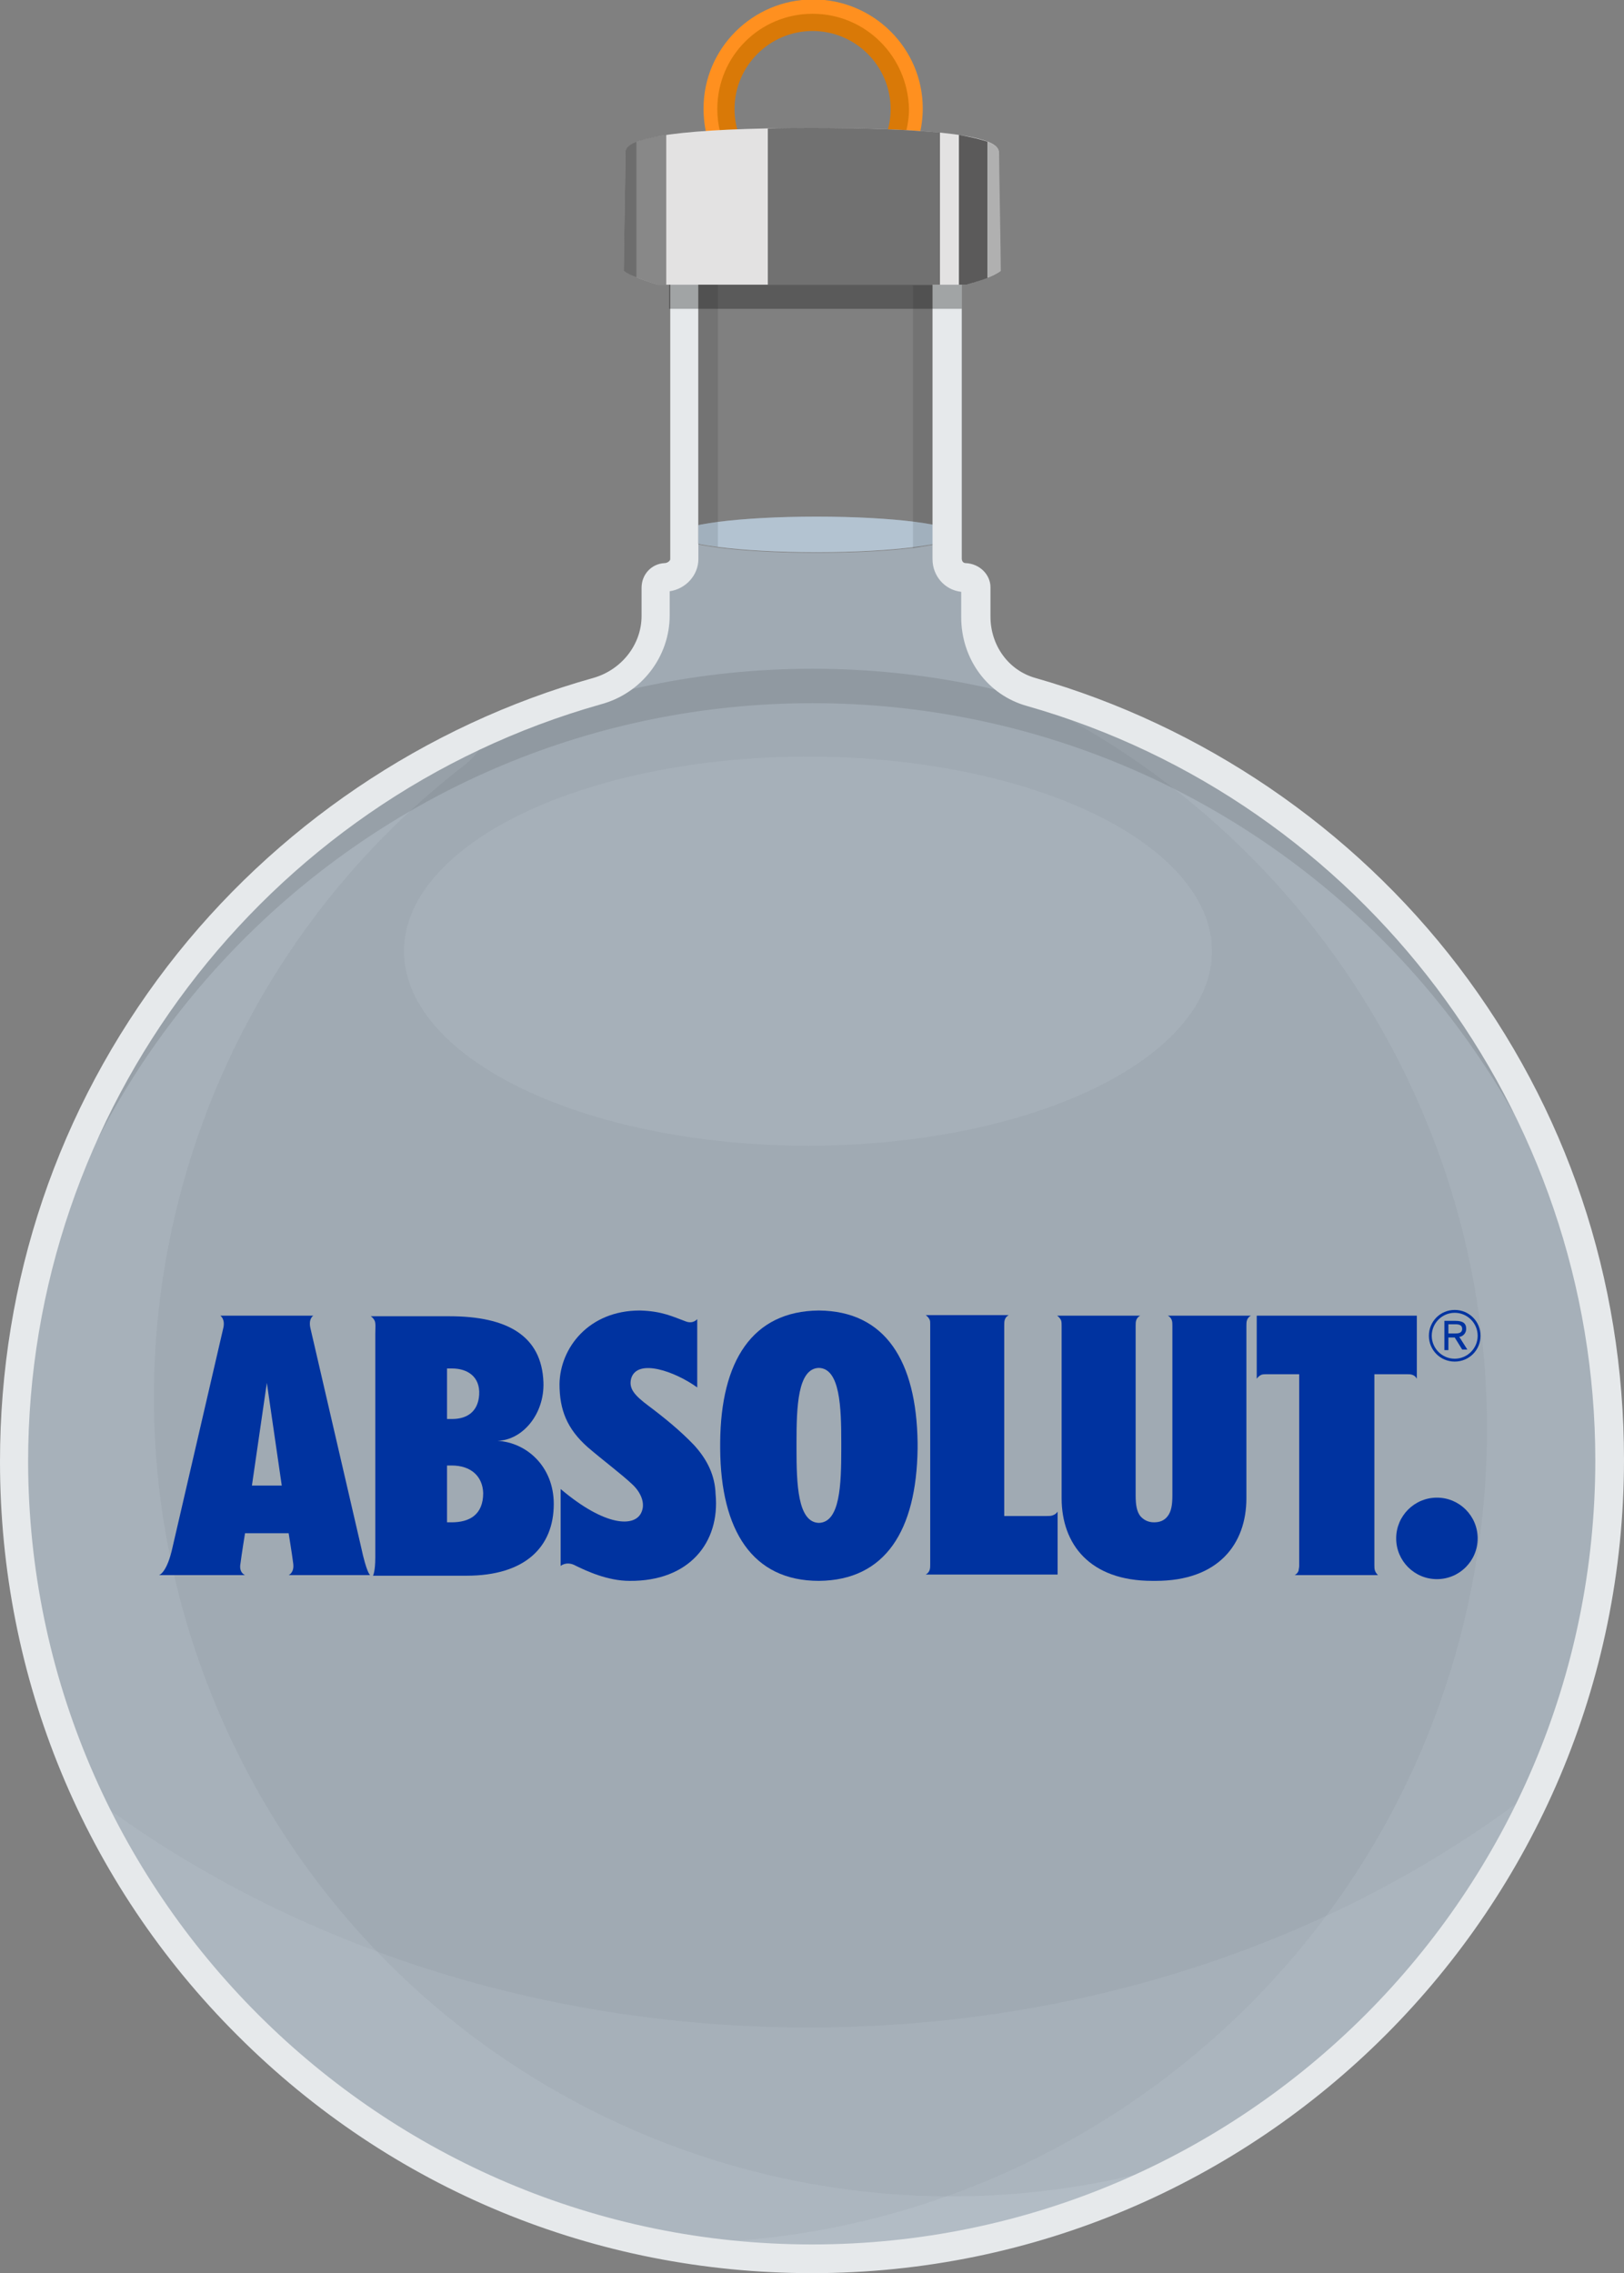 <?xml version="1.0" encoding="utf-8"?>
<!-- Generator: Adobe Illustrator 19.1.1, SVG Export Plug-In . SVG Version: 6.00 Build 0)  -->
<svg version="1.1" xmlns="http://www.w3.org/2000/svg" xmlns:xlink="http://www.w3.org/1999/xlink" x="0px" y="0px"
	 viewBox="0 0 283 396" enable-background="new 0 0 283 396" xml:space="preserve">
<rect x="0" y="0" width="283" height="396" fill="#808080" stroke="none"/>
<g id="bombki">
	<g id="wyborowa01">
	</g>
	<g id="jacobs_x5F_creek">
	</g>
	<path opacity="0.1" fill="#E6E9EB" d="M179.4,120.6c-2.3-0.7-4.3-1.9-5.9-3.5c1.3,1.8,3.1,3.3,5.2,4.3
		c56,26.8,89.2,87.8,78.4,151.5c-12,70.4-73.9,119.8-143.3,117.8c8.9,1.8,18.2,2.7,27.7,2.7c76.8,0,138.9-62.3,138.9-139.1
		C280.3,190.8,238.1,137.3,179.4,120.6z"/>
	<path opacity="0.1" fill="#E6E9EB" d="M140.9,353.2c-48.6,0-92.9-15.6-126.1-41.1c21.9,48.1,70.3,81.5,126.6,81.5
		c56.7,0,105.3-33.9,126.9-82.5C235,337.2,190.2,353.2,140.9,353.2z"/>
	<g opacity="0.1">
		<path fill="#FFFFFF" d="M37.1,295.8c-24-59.1-4.6-125.1,43.7-162.4c2.2-1.7,3.7-3.9,4.6-6.4c-49.1,21.6-83.1,70.6-83,127.5
			c0.1,76.9,62.2,139,139.1,138.9c24.9,0,48.2-6.5,68.4-18C140.7,398.6,64.9,364.3,37.1,295.8z"/>
	</g>
	<ellipse opacity="0.1" fill="#E6E9EB" cx="140.8" cy="165.7" rx="70.4" ry="33.9"/>
	<g>
		<path opacity="0.4" fill="#D0E8FF" d="M179.6,120.6c-5.9-1.7-9.7-7-9.7-13.1v-5.1c0-0.9-1-1.7-1.9-1.7h0.1c-1.8,0-3.2-1.5-3.2-3.3
			v-3.1c-3.4,1.2-12.3,2-22.7,2c-10.8,0-20-0.9-23.1-2.2v3.4c0,1.8-1.7,3.2-3.4,3.2h0.1c-1,0-1.7,0.8-1.7,1.8v4.9
			c0,6.1-4.3,11.5-10.2,13.1C45.2,136.9,2.3,190.7,2.4,254.6c0.1,76.9,62.1,139,139,138.9c76.8,0,139-62.3,139-139.1
			C280.4,190.8,238.3,137.3,179.6,120.6z"/>
	</g>
	<ellipse opacity="0.4" fill="#D0E8FF" cx="142.3" cy="93.1" rx="24.2" ry="3.1"/>
	<ellipse opacity="0.4" fill="#D0E8FF" cx="142.3" cy="93.1" rx="24.2" ry="3.1"/>
	<path opacity="0.1" d="M141.6,122.5c76.4,0,138.5,61.1,140.1,137.1c0-1,0-2,0-3c0-77.4-62.7-140.1-140.1-140.1S1.5,179.3,1.5,256.7
		c0,1,0,2,0,3C3.1,183.7,65.2,122.5,141.6,122.5z"/>
	<path fill="#FF901F" d="M157.7,29.1h-32.1l-0.7-1.2c-1.5-2.4-2.3-5.7-2.3-9c0-10.5,8.6-19,19.1-19s19.1,8.5,19.1,19
		c0,3.3-0.9,6.6-2.3,8.9L157.7,29.1z M128.5,24.1h26.3c0.6-1.5,1-3.3,1-5.1c0-7.7-6.3-14-14.1-14s-14.1,6.3-14.1,14
		C127.5,20.8,127.9,22.7,128.5,24.1z"/>
	<path fill="#D97907" d="M141.6,5.4c7.5,0,13.6,6.1,13.6,13.6c0,1.7-0.3,3.3-0.9,4.8h-16.2h-9.2c-0.6-1.5-0.9-3.1-0.9-4.8
		C128,11.5,134.1,5.4,141.6,5.4 M141.6,2.4C132.4,2.4,125,9.8,125,19c0,2.8,0.7,5.5,2,7.8h11.2h18.2c1.2-2.3,2-5,2-7.8
		C158.2,9.8,150.8,2.4,141.6,2.4L141.6,2.4z"/>
	<path fill="#E6E9EB" d="M141.5,396c-37.8,0-73.4-14.7-100.1-41.4C14.7,328,0,292.4,0,254.6c0-31.5,10.1-61.4,29.2-86.3
		c18.6-24.2,44.9-42,74.2-50.2c4.9-1.4,8.4-5.8,8.4-10.8v-4.9c0-2.4,1.8-4.2,4-4.3v0c0.5,0,1-0.4,1-0.7V42.5h50.8v54.8
		c0,0.4,0.2,0.8,0.7,0.8v0c2.4,0.1,4.3,2,4.3,4.2v5.1c0,5.1,3.2,9.4,7.8,10.7l0,0c29.1,8.3,55.3,26.1,73.7,50.2
		c18.9,24.8,28.9,54.5,28.9,86C283,332.5,219.5,396,141.5,396z M116.7,103v4.2c0,7.2-4.9,13.6-12,15.5
		C45.9,139.3,4.9,193.5,4.9,254.6C5,329.8,66.3,391,141.5,391c75.3,0,136.5-61.3,136.5-136.6c0-60.8-40.7-114.8-99-131.4l0,0
		c-6.9-1.9-11.5-8.2-11.5-15.5v-4.4c-2.8-0.3-5-2.7-5-5.7V47.5h-40.8v49.9C121.7,100.2,119.5,102.6,116.7,103z"/>
	<polygon opacity="0.1" points="162.5,94.8 159.1,95.5 159.1,49.7 162.5,49.7 	"/>
	<polygon opacity="0.1" points="121.6,94.7 125.1,95.3 125.1,49.5 121.6,49.5 	"/>
	<path fill="#E3E2E2" d="M168.4,49.6c0,0,4.5-1.2,5.9-2.4c0-2.9-0.3-18.2-0.3-20.8c0-2.6-10-4.1-32.5-4.1S109,23.9,109,26.4
		c0,2.6-0.3,17.9-0.3,20.8c1.5,1.1,5.9,2.4,5.9,2.4H168.4z"/>
	<rect x="116.6" y="49.6" opacity="0.3" width="51" height="4.2"/>
	<path opacity="0.4" d="M116.1,23.5c-4.8,0.7-7.1,1.7-7.1,2.9c0,2.6-0.3,17.9-0.3,20.8c1.5,1.1,5.9,2.4,5.9,2.4h1.5V23.5z"/>
	<path opacity="0.5" d="M133.8,49.6h30V23.1c-5.3-0.5-12.6-0.8-22.3-0.8c-2.8,0-5.3,0-7.7,0.1V49.6z"/>
	<path opacity="0.6" d="M167.1,49.6h1.3c0,0,1.9-0.5,3.7-1.2V24.7c-1.1-0.4-2.8-0.8-5-1.2V49.6z"/>
	<path fill="#B0B0B0" d="M172.1,24.7v23.7c0.9-0.4,1.8-0.8,2.3-1.2c0-2.9-0.3-18.2-0.3-20.8C174,25.8,173.4,25.2,172.1,24.7z"/>
	<path opacity="0.2" d="M110.9,24.7c-1.3,0.5-1.9,1.1-1.9,1.7c0,2.6-0.3,17.9-0.3,20.8c0.5,0.4,1.3,0.8,2.2,1.1V24.7z"/>
</g>
<g id="BRAND">
	<g id="New_Symbol_13">
	</g>
	<g>
		<circle fill="#0033A0" cx="250.4" cy="268" r="7.1"/>
		<path fill="#0033A0" d="M204.2,230c0.1,0.3,0.1,0.6,0.1,1l0,29.5c0,1.7-0.2,2.8-0.8,3.6c-0.6,0.8-1.4,1.1-2.4,1.1
			c-1,0-1.8-0.4-2.4-1.1c-0.6-0.8-0.8-1.9-0.8-3.6l0-29.5c0-0.4,0-0.7,0.1-1c0.2-0.6,0.7-0.8,0.7-0.8h-14.5c0,0,0.4,0.2,0.7,0.8
			c0.1,0.3,0.1,0.6,0.1,1l0,30c0,8,4.9,14.4,15.8,14.4c0.1,0,0.5,0,0.6,0c10.9,0,15.8-6.4,15.8-14.4l0-30c0-0.4,0-0.7,0.1-1
			c0.2-0.6,0.7-0.8,0.7-0.8h-14.5C203.5,229.2,204,229.4,204.2,230z"/>
		<path fill="#0033A0" d="M183.4,264c-0.3,0.1-0.6,0.1-1,0.1H175l0-33.2c0-0.4,0-0.7,0.1-1c0.2-0.6,0.7-0.8,0.7-0.8h-14.5
			c0,0,0.4,0.2,0.7,0.8c0.1,0.2,0.1,0.5,0.1,0.8l0,41.8c0,0.4,0,0.7-0.1,1c-0.2,0.6-0.7,0.8-0.7,0.8l23,0v-11
			C184.3,263.4,184,263.8,183.4,264z"/>
		<path fill="#0033A0" d="M239.6,273.6c-0.1-0.3-0.1-0.6-0.1-1l0-33.2h5.6c0.4,0,0.7,0,1,0.1c0.6,0.2,0.8,0.7,0.8,0.7v-11H219v11
			c0,0,0.2-0.4,0.8-0.7c0.3-0.1,0.6-0.1,1-0.1h5.6l0,33.4c0,0.3-0.1,0.6-0.1,0.8c-0.2,0.6-0.7,0.8-0.7,0.8h14.5
			C240.2,274.4,239.8,274.2,239.6,273.6z"/>
		<path fill="#0033A0" d="M142.7,228.3L142.7,228.3C142.7,228.3,142.7,228.3,142.7,228.3C142.7,228.3,142.7,228.3,142.7,228.3
			L142.7,228.3c-11.6,0.1-17.1,8.8-17.2,23h0c0,0.1,0,1,0,1.1h0c0.1,14.2,5.6,23,17.2,23v0c0,0,0,0,0,0c0,0,0,0,0,0v0
			c11.6-0.1,17-8.8,17.2-23h0c0-0.1,0-1,0-1.1h0C159.7,237.1,154.3,228.4,142.7,228.3z M146.6,252.4c0,6.2-0.2,12.8-3.9,12.9
			c-3.7-0.1-3.9-6.8-3.9-12.9c0-0.4,0-0.8,0-1.1c0-6.2,0.2-12.9,3.9-13c3.7,0.1,3.9,6.9,3.9,13C146.6,251.7,146.6,252.1,146.6,252.4
			z"/>
		<path fill="#0033A0" d="M253.5,237.2c2.5,0,4.5-2,4.5-4.5c0-2.5-2-4.5-4.5-4.5c-2.5,0-4.5,2-4.5,4.5
			C249,235.2,251,237.2,253.5,237.2z M253.5,228.7c2.2,0,4,1.8,4,4c0,2.2-1.8,4-4,4c-2.2,0-4-1.8-4-4
			C249.5,230.5,251.3,228.7,253.5,228.7z"/>
		<path fill="#0033A0" d="M252.4,233h1.1l1.3,2.1h0.9l-1.4-2.2c0.7-0.1,1.2-0.7,1.2-1.4c0-1-0.6-1.4-1.9-1.4h-1.9v5.1h0.7V233z
			 M252.4,230.7h1.2c0.6,0,1.2,0.1,1.2,0.8c0,0.7-0.6,0.8-1.2,0.8h-1.2V230.7z"/>
		<path fill="#0033A0" d="M86.7,251L86.7,251c4.3-0.1,8.2-4.6,8-10.2c-0.3-8.1-6.3-11.5-16.4-11.5l-13.7,0c0,0,0.4,0.2,0.7,0.8
			c0.2,0.5,0.1,1.3,0.1,2.3v38.9c0,2.5-0.4,3.2-0.4,3.2l16.3,0c10.2,0,15.2-5,15.2-12.5C96.5,255.5,91.8,251.3,86.7,251z
			 M77.9,238.4h0.9c2.5,0,4.9,1.3,4.7,4.6c-0.2,3-2.2,4.2-4.7,4.2h-0.9V238.4z M78.7,265.2h-0.8v-9.9h0.8c3.4,0,5.4,1.9,5.5,4.8
			C84.2,263.9,81.8,265.2,78.7,265.2z"/>
		<path fill="#0033A0" d="M62.9,269.4c0,0-8.6-37.1-8.8-38c-0.4-1.7,0.5-2.2,0.5-2.2H38.4c0,0,0.9,0.6,0.5,2.2
			c-0.2,0.9-8.8,38-8.8,38c-1,4.7-2.4,5-2.4,5l15,0c0,0-1.1-0.4-0.8-2c0.2-1.6,0.8-5.3,0.8-5.3h7.6c0,0,0.6,3.7,0.8,5.3
			c0.2,1.6-0.8,2-0.8,2l14.2,0C64.5,274.4,63.9,274.1,62.9,269.4z M43.9,258.8l2.6-17.9l2.6,17.9H43.9z"/>
		<path fill="#0033A0" d="M120.9,251.7c-2.4-2.5-5.1-4.7-7.9-6.8c-2.4-1.8-3.5-3-3-4.8c1.1-3.5,7.6-1.2,11.5,1.6v-11.9
			c0,0-0.7,0.9-2,0.4c-2.2-0.8-4.1-1.8-8-1.9c-8.9,0-13.9,6.5-14,12.8c0,4.5,1.3,7.8,4.9,11c2.8,2.4,5.9,4.7,7.8,6.5
			c1.4,1.3,2.3,3.2,1.6,4.8c-1.1,2.7-6.3,2.6-14.1-4v13.4c0,0,0.9-0.8,2.3-0.2c2.2,1.1,5.9,2.8,9.7,2.8c10.4,0.1,15.8-6.7,15-15.1
			C124.6,257.1,123.3,254.3,120.9,251.7z"/>
	</g>
</g>
</svg>
